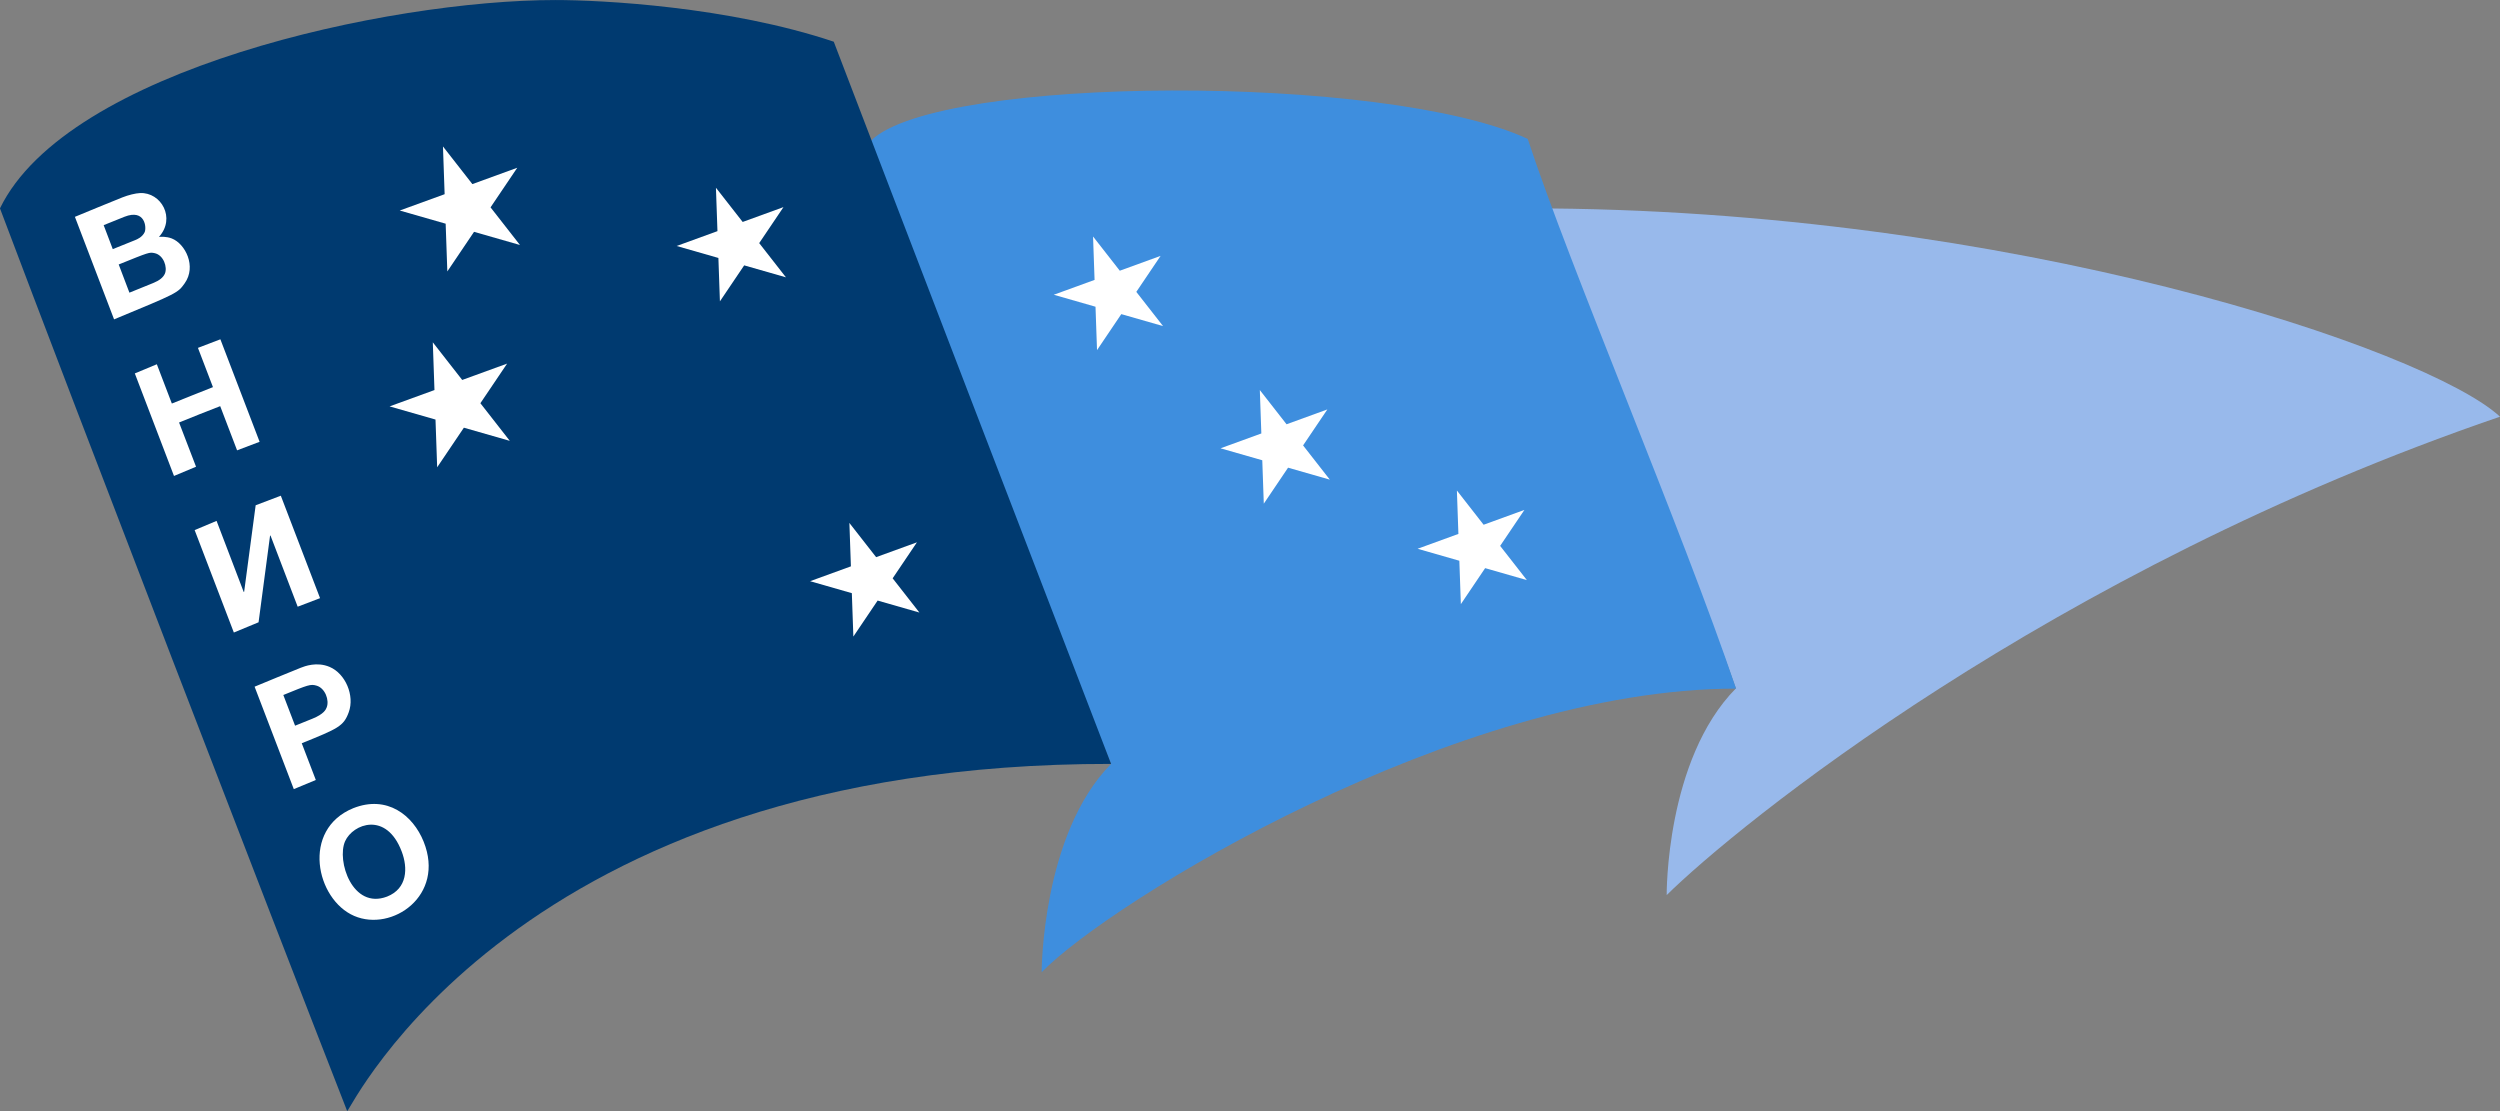 <?xml version="1.0" encoding="UTF-8" standalone="no"?>
<!-- Created with Inkscape (http://www.inkscape.org/) -->

<svg
   xmlns:dc="http://purl.org/dc/elements/1.1/"
   xmlns:cc="http://creativecommons.org/ns#"
   xmlns:rdf="http://www.w3.org/1999/02/22-rdf-syntax-ns#"
   xmlns:svg="http://www.w3.org/2000/svg"
   xmlns="http://www.w3.org/2000/svg"
   xmlns:sodipodi="http://sodipodi.sourceforge.net/DTD/sodipodi-0.dtd"
   xmlns:inkscape="http://www.inkscape.org/namespaces/inkscape"
   width="84.242mm"
   height="37.441mm"
   viewBox="0 0 84.242 37.441"
   version="1.1"
   id="svg4719"
   inkscape:version="0.92.3 (unknown)"
   sodipodi:docname="vniro_ru.svg">
  <rect x="0" y="0" width="84.242" height="37.441" fill="#808080" stroke="none"/>
  <defs
     id="defs4713" />
  <sodipodi:namedview
     id="base"
     pagecolor="#ffffff"
     bordercolor="#666666"
     borderopacity="1.0"
     inkscape:pageopacity="0.0"
     inkscape:pageshadow="2"
     inkscape:zoom="0.35"
     inkscape:cx="232.05413"
     inkscape:cy="-317.81743"
     inkscape:document-units="mm"
     inkscape:current-layer="layer1"
     showgrid="false"
     fit-margin-top="0"
     fit-margin-left="0"
     fit-margin-right="0"
     fit-margin-bottom="0"
     inkscape:window-width="1366"
     inkscape:window-height="715"
     inkscape:window-x="0"
     inkscape:window-y="0"
     inkscape:window-maximized="1" />
  <g
     inkscape:label="Layer 1"
     inkscape:groupmode="layer"
     id="layer1"
     transform="translate(-31.207,-27.303)">
    <g
       id="g4770">
      <path
         style="fill:#98b9eb;stroke-width:0.265"
         inkscape:connector-curvature="0"
         id="path4489"
         d="m 82.688,34.324 c 16.294,0 30.334,4.767 32.761,7.02 -15.21,5.2 -25.741,13.813 -28.08,16.12 0,0 -0.04,-4.56 2.333,-6.965 -2.393,-6.8 -3.144,-4.832 -7.013,-16.175" />
      <path
         style="fill:#3e8ede;stroke-width:0.265"
         inkscape:connector-curvature="0"
         id="path4491"
         d="m 60.563,32.036 c 2.275,-2.21 17.379,-2.262 22.124,-0.052 1.43,4.355 5.168,13.065 7.02,18.523 -9.393,0 -21.093,7.184 -23.4,9.557 0,0 0,-4.647 2.34,-7.02 -2.892,-6.886 -4.215,-9.665 -8.084,-21.008" />
      <path
         style="fill:#003a70;stroke-width:0.265"
         inkscape:connector-curvature="0"
         id="path4493"
         d="m 59.302,28.708 c -3.553,-1.189 -7.841,-1.404 -9.376,-1.404 -5.634,0 -16.445,2.34 -18.72,7.02 2.513,6.673 9.057,23.66 11.7,30.42 0.114,-0.033 5.655,-11.718 25.741,-11.7 -8.084,-21.008 -8.547,-22.265 -9.345,-24.336" />
      <polygon
         style="fill:#ffffff"
         id="polygon4495"
         points="185.628,75.754 190.817,73.866 190.625,68.347 194.024,72.699 199.213,70.81 196.125,75.388 199.525,79.739 194.217,78.217 191.129,82.795 190.937,77.277 "
         transform="matrix(0.265,0,0,0.265,29.784,25.72)" />
      <polygon
         style="fill:#ffffff"
         id="polygon4497"
         points="54.908,57.649 60.616,55.572 60.404,49.501 64.144,54.288 69.852,52.21 66.455,57.246 70.195,62.032 64.356,60.358 60.959,65.394 60.747,59.323 "
         transform="matrix(0.265,0,0,0.265,29.784,25.72)" />
      <polygon
         style="fill:#ffffff"
         id="polygon4499"
         points="56.2,32.744 61.908,30.667 61.696,24.596 65.436,29.383 71.144,27.305 67.747,32.341 71.487,37.127 65.648,35.453 62.251,40.489 62.039,34.418 "
         transform="matrix(0.265,0,0,0.265,29.784,25.72)" />
      <polygon
         style="fill:#ffffff"
         id="polygon4501"
         points="139.364,43.454 144.553,41.566 144.36,36.047 147.76,40.398 152.949,38.51 149.861,43.088 153.261,47.439 147.952,45.917 144.865,50.495 144.672,44.976 "
         transform="matrix(0.265,0,0,0.265,29.784,25.72)" />
      <polygon
         style="fill:#ffffff"
         id="polygon4503"
         points="160.57,62.979 165.759,61.091 165.566,55.572 168.966,59.923 174.155,58.035 171.067,62.613 174.467,66.964 169.158,65.442 166.071,70.021 165.878,64.501 "
         transform="matrix(0.265,0,0,0.265,29.784,25.72)" />
      <polygon
         style="fill:#ffffff"
         id="polygon4505"
         points="108.38,79.877 113.569,77.989 113.376,72.47 116.776,76.821 121.965,74.933 118.877,79.511 122.277,83.862 116.968,82.34 113.881,86.918 113.688,81.399 "
         transform="matrix(0.265,0,0,0.265,29.784,25.72)" />
      <polygon
         style="fill:#ffffff"
         id="polygon4507"
         points="91.411,37.253 96.6,35.365 96.407,29.846 99.807,34.197 104.996,32.309 101.908,36.887 105.308,41.238 99.999,39.716 96.912,44.294 96.719,38.775 "
         transform="matrix(0.265,0,0,0.265,29.784,25.72)" />
      <path
         style="fill:#ffffff;stroke-width:0.265"
         inkscape:connector-curvature="0"
         id="path4509"
         d="m 35.568,37.165 -0.361,-0.95 c 1.031,-0.417 1.031,-0.417 1.204,-0.383 0.311,0.062 0.446,0.479 0.351,0.695 -0.055,0.125 -0.186,0.23 -0.39,0.312 l -0.804,0.326 m -0.561,-1.467 -0.307,-0.808 c 0.233,-0.095 0.467,-0.19 0.702,-0.283 0.702,-0.275 0.746,0.373 0.68,0.518 -0.078,0.169 -0.256,0.243 -0.315,0.267 -0.254,0.101 -0.507,0.203 -0.76,0.306 m 0.323,-1.743 c -0.48,0.194 -1.121,0.455 -1.599,0.655 0.396,1.037 0.924,2.419 1.32,3.455 2.146,-0.889 2.146,-0.889 2.379,-1.215 0.406,-0.569 0.022,-1.333 -0.434,-1.511 -0.183,-0.071 -0.358,-0.058 -0.433,-0.053 0.575,-0.632 0.075,-1.51 -0.637,-1.477 -0.158,0.008 -0.387,0.064 -0.596,0.146" />
      <path
         style="fill:#ffffff;stroke-width:0.265"
         inkscape:connector-curvature="0"
         id="path4511"
         d="m 38.633,38.736 -0.756,0.289 0.506,1.323 c -0.416,0.165 -0.971,0.384 -1.385,0.553 l -0.506,-1.324 c -0.249,0.102 -0.496,0.205 -0.742,0.309 0.396,1.036 0.924,2.418 1.32,3.455 l 0.743,-0.311 -0.572,-1.49 c 0.459,-0.188 0.921,-0.371 1.386,-0.551 l 0.569,1.489 c 0.252,-0.097 0.506,-0.193 0.759,-0.288 -0.397,-1.036 -0.926,-2.418 -1.322,-3.454" />
      <path
         style="fill:#ffffff;stroke-width:0.265"
         inkscape:connector-curvature="0"
         id="path4513"
         d="m 40.671,44.006 c -0.283,0.106 -0.566,0.213 -0.849,0.323 -0.118,0.874 -0.273,2.04 -0.388,2.915 -0.005,0.002 -0.01,0.004 -0.015,0.006 -0.274,-0.719 -0.64,-1.677 -0.914,-2.395 l -0.739,0.31 c 0.396,1.035 0.925,2.416 1.321,3.452 0.276,-0.116 0.554,-0.232 0.833,-0.345 0.115,-0.876 0.27,-2.043 0.387,-2.918 0.005,-0.002 0.01,-0.004 0.015,-0.006 0.275,0.72 0.641,1.68 0.916,2.399 l 0.754,-0.288 c -0.396,-1.036 -0.925,-2.416 -1.322,-3.452" />
      <path
         style="fill:#ffffff;stroke-width:0.265"
         inkscape:connector-curvature="0"
         id="path4515"
         d="m 41.15,51.756 -0.396,-1.034 c 0.848,-0.346 0.917,-0.374 1.12,-0.315 0.289,0.083 0.439,0.492 0.34,0.737 -0.026,0.066 -0.089,0.219 -0.48,0.377 -0.195,0.078 -0.389,0.156 -0.583,0.235 m 0.186,-1.95 -0.02,0.008 c -0.46,0.187 -1.073,0.436 -1.531,0.628 l 1.321,3.452 c 0.246,-0.104 0.494,-0.207 0.742,-0.308 l -0.474,-1.238 c 1.223,-0.495 1.411,-0.571 1.584,-1.046 0.204,-0.559 -0.11,-1.301 -0.646,-1.527 -0.431,-0.182 -0.842,-0.022 -0.977,0.031" />
      <path
         style="fill:#ffffff;stroke-width:0.265"
         inkscape:connector-curvature="0"
         id="path4517"
         d="m 44.25,57.515 c -1.171,0.447 -1.705,-1.213 -1.414,-1.865 0.263,-0.588 1.39,-1.015 1.907,0.346 0.212,0.556 0.193,1.248 -0.493,1.519 m -1.139,-2.979 c -1.76,0.719 -1.261,3.075 0.032,3.631 1.271,0.547 3.073,-0.681 2.339,-2.504 -0.357,-0.887 -1.229,-1.579 -2.371,-1.127" />
    </g>
  </g>
</svg>
